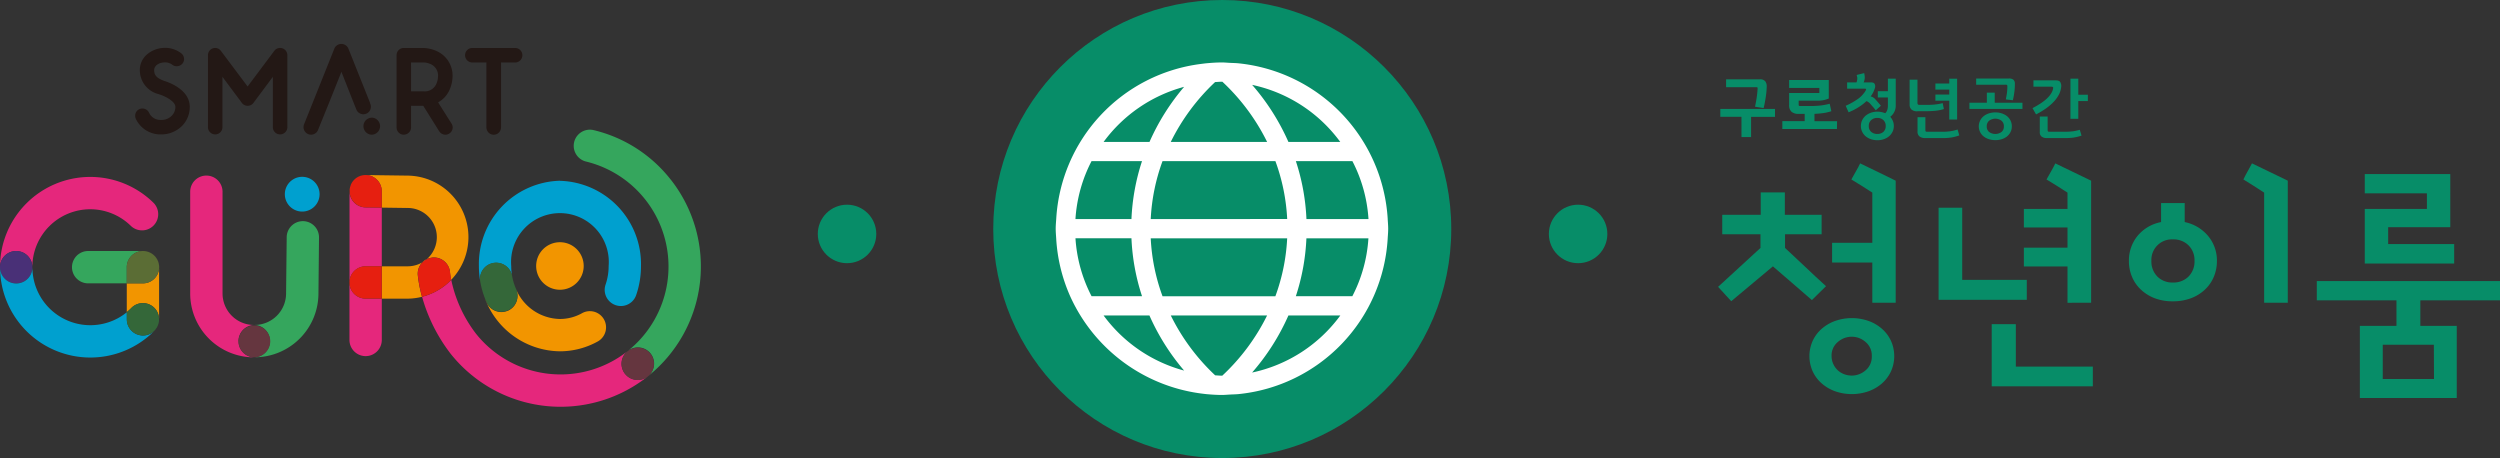 <svg xmlns="http://www.w3.org/2000/svg" xmlns:xlink="http://www.w3.org/1999/xlink" width="141.906" height="25.998" viewBox="0 0 141.906 25.998">
  <rect x="0" y="0" width="141.906" height="25.998" fill="#333333" stroke="none"/>
  <defs>
    <clipPath id="clip-path">
      <rect id="사각형_75" data-name="사각형 75" width="18.874" height="18.874" fill="none"/>
    </clipPath>
    <clipPath id="clip-path-2">
      <rect id="사각형_614" data-name="사각형 614" width="39.783" height="20.6" fill="none"/>
    </clipPath>
    <clipPath id="clip-path-3">
      <rect id="사각형_38" data-name="사각형 38" width="44.383" height="18.442" fill="none"/>
    </clipPath>
  </defs>
  <g id="그룹_443" data-name="그룹 443" transform="translate(-111.192 -4171.253)">
    <g id="그룹_341" data-name="그룹 341" transform="translate(167.571 4171.253)">
      <ellipse id="타원_6" data-name="타원 6" cx="12.999" cy="12.999" rx="12.999" ry="12.999" transform="translate(0)" fill="#078d68"/>
      <g id="그룹_115" data-name="그룹 115" transform="translate(3.545 3.545)">
        <g id="그룹_22" data-name="그룹 22" transform="translate(0 0)" clip-path="url(#clip-path)">
          <path id="패스_65" data-name="패스 65" d="M18.846,8.89A9.446,9.446,0,0,0,10.356.047c-.149-.014-.3-.016-.452-.023S9.595,0,9.437,0c-.28,0-.555.018-.828.042C8.482.053,8.356.07,8.23.086a9.412,9.412,0,0,0-8.2,8.8C.017,9.072,0,9.252,0,9.437s.017.365.028.547a9.365,9.365,0,0,0,.794,3.287A9.513,9.513,0,0,0,8.23,18.788c.126.016.251.033.378.044.273.024.548.042.828.042.158,0,.311-.016.467-.024s.3-.009.452-.023a9.421,9.421,0,0,0,8.49-8.843c.011-.182.028-.362.028-.547s-.017-.365-.028-.547M16.154,4.51H13.209A12.753,12.753,0,0,0,11.15,1.272a8.349,8.349,0,0,1,5,3.237M5.394,8.89A11.092,11.092,0,0,1,6.064,5.6H12.47a11.092,11.092,0,0,1,.67,3.287Zm7.745,1.094a11.1,11.1,0,0,1-.67,3.287H6.064a11.1,11.1,0,0,1-.67-3.287ZM9.052,1.113c.128-.006.255-.019.385-.019h.024A11.837,11.837,0,0,1,12,4.51H6.532a11.823,11.823,0,0,1,2.52-3.4M7.29,1.384A12.726,12.726,0,0,0,5.325,4.51H2.72A8.351,8.351,0,0,1,7.29,1.384M2.035,5.6H4.9A12.16,12.16,0,0,0,4.3,8.89H1.121A8.27,8.27,0,0,1,2.035,5.6m0,7.667a8.27,8.27,0,0,1-.913-3.287H4.3a12.16,12.16,0,0,0,.6,3.287Zm.685,1.094h2.6A12.726,12.726,0,0,0,7.29,17.49,8.353,8.353,0,0,1,2.72,14.364m6.741,3.415H9.437c-.13,0-.256-.014-.385-.019a11.822,11.822,0,0,1-2.52-3.4H12a11.837,11.837,0,0,1-2.54,3.415M11.15,17.6a12.753,12.753,0,0,0,2.059-3.237h2.946a8.351,8.351,0,0,1-5,3.237m5.689-4.331H13.631a12.192,12.192,0,0,0,.6-3.287h3.52a8.276,8.276,0,0,1-.913,3.287M14.233,8.89a12.192,12.192,0,0,0-.6-3.287h3.209a8.276,8.276,0,0,1,.913,3.287Z" transform="translate(0 0)" fill="#fff"/>
        </g>
      </g>
    </g>
    <g id="그룹_622" data-name="그룹 622" transform="translate(111.192 4173.743)">
      <g id="그룹_621" data-name="그룹 621" transform="translate(0 0)" clip-path="url(#clip-path-2)">
        <path id="패스_1282" data-name="패스 1282" d="M.918,16.41a.918.918,0,0,1,.918.918A3.287,3.287,0,0,1,7.43,14.986a.918.918,0,0,0,1.288-1.308A5.123,5.123,0,0,0,0,17.328a.918.918,0,0,1,.918-.918" transform="translate(0 -4.652)" fill="#e5277c"/>
        <path id="패스_1283" data-name="패스 1283" d="M.918,20.836A.918.918,0,1,0,0,19.918a.918.918,0,0,0,.918.918" transform="translate(0 -7.242)" fill="#493077"/>
        <path id="패스_1284" data-name="패스 1284" d="M44.338,22.948c-.007-.022-.015-.045-.022-.067.007.022.015.045.022.067" transform="translate(-16.892 -8.721)" fill="#00a0cf"/>
        <path id="패스_1285" data-name="패스 1285" d="M47.089,21.8c.009.033.019.066.03.1-.011-.033-.02-.066-.03-.1" transform="translate(-17.948 -8.31)" fill="#00a0cf"/>
        <path id="패스_1286" data-name="패스 1286" d="M44.474,23.329l-.014-.037.014.037" transform="translate(-16.946 -8.878)" fill="#00a0cf"/>
        <path id="패스_1287" data-name="패스 1287" d="M47.161,22.035q.021.063.045.124c-.016-.041-.03-.083-.045-.124" transform="translate(-17.976 -8.399)" fill="#00a0cf"/>
        <path id="패스_1288" data-name="패스 1288" d="M47.306,22.413c-.022-.05-.044-.1-.064-.151.021.053.043.106.067.158l0-.007" transform="translate(-18.007 -8.485)" fill="#00a0cf"/>
        <path id="패스_1289" data-name="패스 1289" d="M44.222,22.568c-.007-.027-.016-.053-.023-.08.007.027.015.053.023.08" transform="translate(-16.847 -8.571)" fill="#00a0cf"/>
        <path id="패스_1290" data-name="패스 1290" d="M47.012,21.5c.01.045.02.089.032.133-.012-.044-.022-.088-.032-.133" transform="translate(-17.919 -8.195)" fill="#00a0cf"/>
        <path id="패스_1291" data-name="패스 1291" d="M48.525,12.553a4.73,4.73,0,0,0-4.6,4.839,5.148,5.148,0,0,0,.075.871.918.918,0,0,1,1.811-.3c0,.017.006.032.009.048a3.272,3.272,0,0,1-.059-.616,2.774,2.774,0,1,1,5.529,0,3.21,3.21,0,0,1-.174,1.051.918.918,0,0,0,1.736.6,5.062,5.062,0,0,0,.274-1.649,4.73,4.73,0,0,0-4.6-4.839" transform="translate(-16.742 -4.784)" fill="#00a0cf"/>
        <path id="패스_1292" data-name="패스 1292" d="M44.1,22.061c-.009-.043-.017-.086-.025-.129.008.043.016.087.025.129" transform="translate(-16.799 -8.359)" fill="#00a0cf"/>
        <path id="패스_1293" data-name="패스 1293" d="M46.987,21.369c0,.027.01.054.016.08-.006-.027-.011-.053-.016-.08" transform="translate(-17.91 -8.145)" fill="#f29500"/>
        <path id="패스_1294" data-name="패스 1294" d="M47.064,21.715c0,.019.011.037.015.054,0-.018-.011-.036-.015-.054" transform="translate(-17.939 -8.277)" fill="#f29500"/>
        <path id="패스_1295" data-name="패스 1295" d="M47.137,21.963l.015.045-.015-.045" transform="translate(-17.967 -8.371)" fill="#f29500"/>
        <path id="패스_1296" data-name="패스 1296" d="M45.795,23.725a.917.917,0,0,1-1.215-.459c-.035-.077-.067-.154-.1-.232a4.605,4.605,0,0,0,4.255,3,4.432,4.432,0,0,0,2.166-.568.918.918,0,0,0-.9-1.6,2.56,2.56,0,0,1-1.267.333,2.758,2.758,0,0,1-2.481-1.676.917.917,0,0,1-.462,1.207" transform="translate(-16.955 -8.583)" fill="#f29500"/>
        <path id="패스_1297" data-name="패스 1297" d="M47.232,22.236l.006.016-.006-.016" transform="translate(-18.003 -8.475)" fill="#f29500"/>
        <path id="패스_1298" data-name="패스 1298" d="M44.048,21.8c0,.026.011.052.015.078-.006-.031-.012-.063-.017-.093l0,.015" transform="translate(-16.789 -8.302)" fill="#f29500"/>
        <path id="패스_1299" data-name="패스 1299" d="M44.167,22.356c-.019-.071-.036-.143-.052-.215.016.072.033.144.052.215" transform="translate(-16.815 -8.439)" fill="#f29500"/>
        <path id="패스_1300" data-name="패스 1300" d="M44.285,22.78c-.017-.054-.033-.108-.049-.163.015.055.032.11.049.163" transform="translate(-16.861 -8.62)" fill="#f29500"/>
        <path id="패스_1301" data-name="패스 1301" d="M44.418,23.177c-.024-.063-.046-.125-.067-.188.022.064.044.126.067.188" transform="translate(-16.905 -8.762)" fill="#f29500"/>
        <path id="패스_1302" data-name="패스 1302" d="M44.786,20.078a.918.918,0,0,0-.747,1.048c.006.032.011.063.017.093s.016.087.026.13c.015.072.033.144.051.215.007.027.015.053.024.08.015.054.031.109.048.163.007.023.015.045.023.067.021.063.043.126.067.188l.014.037c.031.078.063.155.1.232a.918.918,0,0,0,1.676-.748c-.024-.052-.046-.105-.067-.159l-.006-.016c-.015-.041-.03-.082-.045-.124l-.015-.045c-.011-.033-.02-.066-.029-.1s-.011-.037-.016-.054c-.011-.044-.022-.088-.032-.134-.006-.027-.011-.054-.016-.08l-.01-.048a.918.918,0,0,0-1.063-.745" transform="translate(-16.781 -7.647)" fill="#346739"/>
        <path id="패스_1303" data-name="패스 1303" d="M51.877,19.542a1.349,1.349,0,1,1-1.349-1.349,1.349,1.349,0,0,1,1.349,1.349" transform="translate(-18.745 -6.934)" fill="#f29500"/>
        <path id="패스_1304" data-name="패스 1304" d="M28.1,13.181a.986.986,0,1,1-.986-.986.986.986,0,0,1,.986.986" transform="translate(-9.96 -4.648)" fill="#00a0cf"/>
        <path id="패스_1305" data-name="패스 1305" d="M20.186,21.48a.917.917,0,0,1,.9-.917h-.014a1.79,1.79,0,0,1-1.788-1.787V13a.918.918,0,1,0-1.836,0v5.771A3.628,3.628,0,0,0,21.075,22.4h.014a.917.917,0,0,1-.9-.917" transform="translate(-6.652 -4.606)" fill="#e5277c"/>
        <path id="패스_1306" data-name="패스 1306" d="M26.094,16.261h-.01a.918.918,0,0,0-.918.908l-.035,3.186v.01a1.79,1.79,0,0,1-1.788,1.788H23.33a.918.918,0,0,1,0,1.835h.014a3.628,3.628,0,0,0,3.624-3.618L27,17.189a.918.918,0,0,0-.908-.928" transform="translate(-8.892 -6.198)" fill="#35a65d"/>
        <path id="패스_1307" data-name="패스 1307" d="M23.677,26.7a.9.9,0,1,0-.9.917.917.917,0,0,0,.9-.917" transform="translate(-8.336 -9.828)" fill="#65363f"/>
        <path id="패스_1308" data-name="패스 1308" d="M50.232,26.979a.918.918,0,0,1,.149-1.29,6.137,6.137,0,0,1-8.612-.993,7.539,7.539,0,0,1-1.4-3.051,3.492,3.492,0,0,1-1.657.96,9.462,9.462,0,0,0,1.621,3.233,7.974,7.974,0,0,0,11.191,1.289.917.917,0,0,1-1.29-.149" transform="translate(-14.755 -8.25)" fill="#e5277c"/>
        <path id="패스_1309" data-name="패스 1309" d="M32.97,17.773h.918V14.441l-.931-.013a.918.918,0,0,1-.9-.923v5.186a.918.918,0,0,1,.918-.918" transform="translate(-12.217 -5.147)" fill="#e5277c"/>
        <path id="패스_1310" data-name="패스 1310" d="M32.053,21.885v3.262a.918.918,0,1,0,1.836,0V22.8h-.918a.918.918,0,0,1-.918-.918" transform="translate(-12.217 -8.341)" fill="#e5277c"/>
        <path id="패스_1311" data-name="패스 1311" d="M36.827,16.712a.919.919,0,0,1,1,.823c.014.144.037.293.066.446a3.49,3.49,0,0,0-2.5-5.918l-2.344-.032a.913.913,0,0,0-.82.481.918.918,0,0,1,1.725.438v.93l1.419.02h.012a1.656,1.656,0,1,1,0,3.311H33.957v1.837h1.431a3.486,3.486,0,0,0,.852-.106A7.3,7.3,0,0,1,36,17.717a.918.918,0,0,1,.823-1" transform="translate(-12.286 -4.585)" fill="#f29500"/>
        <path id="패스_1312" data-name="패스 1312" d="M40.152,20.416a.918.918,0,0,0-1.827.181,7.3,7.3,0,0,0,.238,1.225,3.5,3.5,0,0,0,1.656-.96c-.03-.152-.052-.3-.066-.446" transform="translate(-14.606 -7.466)" fill="#e61f10"/>
        <path id="패스_1313" data-name="패스 1313" d="M32.053,13.465v.007c0-.018,0-.035,0-.053,0,.015,0,.03,0,.045" transform="translate(-12.217 -5.115)" fill="#f29500"/>
        <path id="패스_1314" data-name="패스 1314" d="M32.97,20.4a.918.918,0,1,0,0,1.836h.918V20.4Z" transform="translate(-12.217 -7.776)" fill="#e61f10"/>
        <path id="패스_1315" data-name="패스 1315" d="M32.959,13.866l.931.013v-.93a.918.918,0,0,0-1.725-.438v0a.8.8,0,0,0-.037.077l0,.013c-.009.023-.018.046-.025.07,0,.007,0,.015-.007.024s-.012.041-.016.063,0,.022-.006.033-.007.038-.009.057,0,.027,0,.041,0,.035,0,.053a.917.917,0,0,0,.9.923" transform="translate(-12.218 -4.585)" fill="#e61f10"/>
        <path id="패스_1316" data-name="패스 1316" d="M58.107,10.684a7.887,7.887,0,0,0-4.371-2.793.918.918,0,0,0-.429,1.785,6.13,6.13,0,0,1,2.37,10.76.918.918,0,1,1,1.141,1.438,7.965,7.965,0,0,0,1.29-11.191" transform="translate(-20.05 -2.998)" fill="#35a65d"/>
        <path id="패스_1317" data-name="패스 1317" d="M58.645,28.206A.918.918,0,1,0,58.5,29.5a.918.918,0,0,0,.149-1.29" transform="translate(-21.729 -10.618)" fill="#65363f"/>
        <path id="패스_1318" data-name="패스 1318" d="M10.631,19H7.521a.918.918,0,0,0,0,1.836H9.713v-.918A.918.918,0,0,1,10.631,19" transform="translate(-2.517 -7.242)" fill="#35a65d"/>
        <path id="패스_1319" data-name="패스 1319" d="M14.165,26.289l.018-.02-.02.023,0,0" transform="translate(-5.398 -10.012)" fill="#00a0cf"/>
        <path id="패스_1320" data-name="패스 1320" d="M7.2,23.44v-.4a3.287,3.287,0,0,1-5.36-2.551.918.918,0,0,1-1.837,0,5.124,5.124,0,0,0,8.761,3.608A.918.918,0,0,1,7.2,23.44" transform="translate(0 -7.807)" fill="#00a0cf"/>
        <path id="패스_1321" data-name="패스 1321" d="M12.546,19h0a.918.918,0,1,1,0,1.836h-.918v1.632a3.344,3.344,0,0,0,.265-.24.917.917,0,0,1,1.569.675c0-.01,0-.02,0-.03V19.918A.918.918,0,0,0,12.546,19" transform="translate(-4.432 -7.242)" fill="#f29500"/>
        <path id="패스_1322" data-name="패스 1322" d="M13.465,19.917a.918.918,0,1,0-1.836,0v.918h.918a.918.918,0,0,0,.918-.918" transform="translate(-4.433 -7.241)" fill="#5b6d35"/>
        <path id="패스_1323" data-name="패스 1323" d="M11.894,24.049a3.447,3.447,0,0,1-.265.24v.405a.918.918,0,0,0,1.564.652l0,0,.021-.023c.014-.015.028-.03.04-.046s.017-.022.025-.033l.028-.039c.009-.013.016-.026.024-.039l.023-.038c.007-.013.013-.027.019-.041s.013-.027.019-.041.011-.027.015-.04.011-.03.015-.045.007-.027.011-.041.008-.03.011-.046,0-.03.007-.046,0-.028.006-.043,0-.039,0-.058a.917.917,0,0,0-1.569-.675" transform="translate(-4.433 -9.062)" fill="#346739"/>
        <path id="패스_1324" data-name="패스 1324" d="M31.617,3.362l.006,0L30.389.272a.432.432,0,0,0-.8,0L27.871,4.566a.394.394,0,0,0-.03.162.427.427,0,0,0,.825.155l.324-.8.347-.855.655-1.642.648,1.642.2.5h0a.428.428,0,1,0,.771-.368" transform="translate(-10.612 0)" fill="#231815"/>
        <path id="패스_1325" data-name="패스 1325" d="M33.818,6.767a.484.484,0,0,0-.224.912.426.426,0,0,0,.207.055h.017a.484.484,0,0,0,0-.967" transform="translate(-12.706 -2.579)" fill="#231815"/>
        <path id="패스_1326" data-name="패스 1326" d="M15.5,3.655v.071A1.519,1.519,0,0,1,15.058,4.8a1.668,1.668,0,0,1-1.2.478h-.056a1.546,1.546,0,0,1-1.364-.886.389.389,0,0,1-.035-.176.4.4,0,0,1,.239-.373.361.361,0,0,1,.169-.035.415.415,0,0,1,.38.239.7.7,0,0,0,.64.408h.035a.817.817,0,0,0,.6-.225.708.708,0,0,0,.218-.506V3.7c-.021-.324-.633-.611-.9-.689l-.028-.014a1.4,1.4,0,0,1-1.09-1.35V1.587A1.164,1.164,0,0,1,13.145.68a1.583,1.583,0,0,1,.964-.316h.063a1.515,1.515,0,0,1,.844.309A.417.417,0,0,1,15.178,1a.4.4,0,0,1-.084.246.419.419,0,0,1-.33.162.411.411,0,0,1-.246-.077.678.678,0,0,0-.373-.141H14.1c-.345,0-.612.176-.619.429v.028c0,.345.267.471.541.584.21.063,1.434.457,1.477,1.428" transform="translate(-4.729 -0.138)" fill="#231815"/>
        <path id="패스_1327" data-name="패스 1327" d="M22.753,4.89V2.014l-1.1,1.477a.409.409,0,0,1-.661,0l-1.1-1.477V4.89a.412.412,0,0,1-.823,0V.783a.41.41,0,0,1,.415-.408A.4.4,0,0,1,19.8.537l1.519,2.025L22.837.537a.4.4,0,0,1,.324-.162.41.41,0,0,1,.415.408V4.89a.412.412,0,0,1-.823,0" transform="translate(-7.265 -0.143)" fill="#231815"/>
        <path id="패스_1328" data-name="패스 1328" d="M39.5,4.673a.413.413,0,0,1,.063.218.407.407,0,0,1-.2.345.392.392,0,0,1-.211.063.419.419,0,0,1-.352-.189L37.893,3.66H37.2V4.89a.414.414,0,0,1-.415.408.408.408,0,0,1-.408-.408V.784a.408.408,0,0,1,.408-.408h1.118a1.978,1.978,0,0,1,.8.2,1.521,1.521,0,0,1,.851,1.441,1.957,1.957,0,0,1-.2.8,1.491,1.491,0,0,1-.619.647ZM37.2,2.837h.7a.717.717,0,0,0,.71-.373,1.1,1.1,0,0,0,.119-.451.709.709,0,0,0-.394-.71,1.092,1.092,0,0,0-.436-.106h-.7Z" transform="translate(-13.867 -0.143)" fill="#231815"/>
        <path id="패스_1329" data-name="패스 1329" d="M45.51.376H43.04a.412.412,0,0,0,0,.823h.819V4.881a.416.416,0,0,0,.051.2.409.409,0,0,0,.361.219h.008a.408.408,0,0,0,.361-.219.416.416,0,0,0,.051-.2V1.2h.819a.412.412,0,0,0,0-.823" transform="translate(-16.25 -0.143)" fill="#231815"/>
      </g>
    </g>
    <g id="그룹_623" data-name="그룹 623" transform="translate(208.715 4175.403)">
      <g id="그룹_6" data-name="그룹 6" transform="translate(0 0)" clip-path="url(#clip-path-3)">
        <path id="패스_21" data-name="패스 21" d="M10.633,18.125a2.361,2.361,0,0,0-.768-.436,2.867,2.867,0,0,0-1.839,0,2.353,2.353,0,0,0-.768.436,2.062,2.062,0,0,0-.526.685,2.113,2.113,0,0,0,0,1.77,2.076,2.076,0,0,0,.526.684,2.382,2.382,0,0,0,.768.436,2.881,2.881,0,0,0,1.839,0,2.39,2.39,0,0,0,.768-.436,2.086,2.086,0,0,0,.526-.684,2.121,2.121,0,0,0,0-1.77,2.073,2.073,0,0,0-.526-.685M9.728,20.5a1.185,1.185,0,0,1-.782.3,1.249,1.249,0,0,1-.428-.076,1.089,1.089,0,0,1-.366-.221,1.108,1.108,0,0,1-.256-.353,1.061,1.061,0,0,1-.1-.456.987.987,0,0,1,.353-.8,1.2,1.2,0,0,1,.795-.3,1.189,1.189,0,0,1,.782.3.988.988,0,0,1,.352.8,1,1,0,0,1-.352.809" transform="translate(-1.354 -3.631)" fill="#078d68"/>
        <path id="패스_22" data-name="패스 22" d="M9.753,6.462q-.111.236-.243.457c-.087.147-.173.3-.255.456.2.12.4.243.595.366s.392.251.595.38V10.97H8.162v1.121h2.282v2.281h1.327V7.444q-.5-.249-1-.491T9.753,6.462" transform="translate(-1.69 -1.338)" fill="#078d68"/>
        <path id="패스_23" data-name="패스 23" d="M6.126,13.862q-.595-.539-1.168-1.086T3.8,11.691v-.775H5.877V9.81H3.789V8.538H2.42V9.81H.236v1.106h2.17v.775L0,13.9l.747.815,2.365-1.978L5.325,14.65Z" transform="translate(0 -1.768)" fill="#078d68"/>
        <path id="패스_24" data-name="패스 24" d="M25.705,14.373V7.444l-2.033-.982q-.111.234-.242.456t-.256.456q.3.181.595.367t.595.38v.927H21.888V10.1h2.476v1.148H21.888v1.065h2.476v2.061Z" transform="translate(-4.531 -1.338)" fill="#078d68"/>
        <path id="패스_25" data-name="패스 25" d="M20.955,17.972H19.586V21.5h5.74v-1.12H20.955Z" transform="translate(-4.055 -3.721)" fill="#078d68"/>
        <path id="패스_26" data-name="패스 26" d="M20.79,13.73H17.125V9.636H15.784v5.227H20.79Z" transform="translate(-3.268 -1.995)" fill="#078d68"/>
        <path id="패스_27" data-name="패스 27" d="M32.574,10.383V9.305H31.233v1.078a2.276,2.276,0,0,0-1.349.8,2.2,2.2,0,0,0-.477,1.4,2.3,2.3,0,0,0,.173.9,2.111,2.111,0,0,0,.5.726,2.378,2.378,0,0,0,.781.492,2.83,2.83,0,0,0,1.037.179,2.887,2.887,0,0,0,1.044-.179,2.367,2.367,0,0,0,.787-.492,2.111,2.111,0,0,0,.5-.726,2.3,2.3,0,0,0,.174-.9,2.166,2.166,0,0,0-.491-1.4,2.328,2.328,0,0,0-1.335-.8m.215,3.091a1.2,1.2,0,0,1-.892.339,1.184,1.184,0,0,1-.878-.339,1.207,1.207,0,0,1-.339-.893A1.163,1.163,0,0,1,31.9,11.365a1.208,1.208,0,0,1,.892.339,1.189,1.189,0,0,1,.339.877,1.21,1.21,0,0,1-.339.893" transform="translate(-6.088 -1.927)" fill="#078d68"/>
        <path id="패스_28" data-name="패스 28" d="M37.84,6.918c-.085.147-.162.3-.236.456.193.121.391.243.588.367s.395.251.588.38v6.252h1.342V7.443l-2.032-.982q-.126.236-.248.457" transform="translate(-7.785 -1.338)" fill="#078d68"/>
        <path id="패스_29" data-name="패스 29" d="M53.256,15.978V14.885h-10.4v1.093h4.522V17.43H45.3v4.094h5.5V17.43H48.733V15.978Zm-3.748,4.467H46.6V18.5h2.9Z" transform="translate(-8.872 -3.082)" fill="#078d68"/>
        <path id="패스_30" data-name="패스 30" d="M51.366,11.2H47.619v-.955h3.526V7.229H46.291V8.322h3.527v.885H46.291v3.1h5.075Z" transform="translate(-9.584 -1.497)" fill="#078d68"/>
        <path id="패스_31" data-name="패스 31" d="M1.361,4.164h.545V3.014H3.264V2.567H.16v.446h1.2Z" transform="translate(-0.033 -0.532)" fill="#078d68"/>
        <path id="패스_32" data-name="패스 32" d="M2.349.9a.126.126,0,0,1,.013.072c-.008.157-.025.327-.051.5s-.055.339-.086.478L2.216,2l.489.076.009-.04c.048-.2.086-.416.117-.627A4.673,4.673,0,0,0,2.88.836.475.475,0,0,0,2.8.561.366.366,0,0,0,2.488.445H.574V.891H2.3c.023,0,.04,0,.045.012" transform="translate(-0.119 -0.092)" fill="#078d68"/>
        <path id="패스_33" data-name="패스 33" d="M7.706,2.831H6.423V2.415c.159-.006.312-.018.458-.037a2.707,2.707,0,0,0,.463-.1l.038-.012-.093-.423-.043.01a3.5,3.5,0,0,1-.523.093c-.161.016-.325.024-.488.024H5.6a.075.075,0,0,1-.057-.017.1.1,0,0,1-.017-.064V1.668H6.614a1.691,1.691,0,0,0,.3-.026,1.49,1.49,0,0,0,.294-.086l.028-.011V.494H4.985v.45H6.7v.289H4.985v.689a.5.5,0,0,0,.128.367.561.561,0,0,0,.4.126h.356v.415H4.6v.446h3.1Z" transform="translate(-0.953 -0.103)" fill="#078d68"/>
        <path id="패스_34" data-name="패스 34" d="M11.755,1.109h-.572v.356h.572v.45a.838.838,0,0,1-.037.266.416.416,0,0,1-.116.18,1.111,1.111,0,0,0-.213-.066,1.094,1.094,0,0,0-.228-.024,1.118,1.118,0,0,0-.363.059.976.976,0,0,0-.3.165.775.775,0,0,0-.2.256.749.749,0,0,0-.075.335.739.739,0,0,0,.075.332.785.785,0,0,0,.2.255.939.939,0,0,0,.3.163,1.139,1.139,0,0,0,.363.057,1.094,1.094,0,0,0,.355-.057.931.931,0,0,0,.3-.163.8.8,0,0,0,.2-.255.719.719,0,0,0,.076-.332.739.739,0,0,0-.055-.288.849.849,0,0,0-.149-.237.751.751,0,0,0,.229-.272.8.8,0,0,0,.084-.366V.4h-.446ZM11.5,3.417a.492.492,0,0,1-.343.119.512.512,0,0,1-.351-.119.421.421,0,0,1-.135-.331.431.431,0,0,1,.135-.335.5.5,0,0,1,.351-.124.481.481,0,0,1,.343.124.439.439,0,0,1,.131.335.429.429,0,0,1-.131.331" transform="translate(-2.117 -0.083)" fill="#078d68"/>
        <path id="패스_35" data-name="패스 35" d="M9.819,1.472a3.917,3.917,0,0,1-.685.383l.164.369a3.506,3.506,0,0,0,.553-.28,3.031,3.031,0,0,0,.462-.354.545.545,0,0,1,.188.121c.052.057.1.117.156.178s.114.136.184.221l.29-.258c-.073-.089-.137-.165-.192-.228s-.109-.124-.164-.184a.774.774,0,0,0-.1-.07.361.361,0,0,0-.125-.044A1.431,1.431,0,0,0,10.7,1.08a1.47,1.47,0,0,0,.1-.259.3.3,0,0,0-.02-.2c-.029-.063-.1-.094-.211-.094h-.419a.474.474,0,0,0,.044-.117,1.057,1.057,0,0,0,.022-.133c0-.039,0-.086-.008-.139A.927.927,0,0,0,10.183,0L9.756.105c.008.026.015.053.021.08s.011.049.013.065a.461.461,0,0,1-.006.143.649.649,0,0,1-.037.135H9.216V.884H10.23c.032,0,.052.008.059.024s0,.039-.015.071a1.559,1.559,0,0,1-.454.493" transform="translate(-1.891 0)" fill="#078d68"/>
        <path id="패스_36" data-name="패스 36" d="M14.155,2.258h.528c.149,0,.305-.007.47-.021a2.408,2.408,0,0,0,.5-.1L15.588,1.8a2.96,2.96,0,0,1-.448.08c-.148.014-.3.021-.457.021h-.415a.116.116,0,0,1-.088-.028.131.131,0,0,1-.025-.09V.469h-.446v1.4a.379.379,0,0,0,.106.295.494.494,0,0,0,.34.1" transform="translate(-2.838 -0.097)" fill="#078d68"/>
        <path id="패스_37" data-name="패스 37" d="M15.7,3.98h-.889a.092.092,0,0,1-.072-.021.125.125,0,0,1-.017-.077V3.154h-.446v.818a.332.332,0,0,0,.116.278.51.51,0,0,0,.319.09h.994c.1,0,.192,0,.27-.008s.153-.013.224-.024.141-.029.211-.047.149-.041.236-.071l-.094-.336a2.623,2.623,0,0,1-.419.1,3.127,3.127,0,0,1-.431.028" transform="translate(-2.956 -0.653)" fill="#078d68"/>
        <path id="패스_38" data-name="패스 38" d="M16.343,2.717h.446V.4h-.446V.674h-.787v.345h.787V1.3h-.787v.349h.787Z" transform="translate(-3.221 -0.083)" fill="#078d68"/>
        <path id="패스_39" data-name="패스 39" d="M20.223.756a.107.107,0,0,1,.02.076,2.908,2.908,0,0,1-.02.347c-.013.105-.036.237-.067.393l.4.048a4.507,4.507,0,0,0,.086-.476A3.492,3.492,0,0,0,20.67.691.3.3,0,0,0,20.582.45a.408.408,0,0,0-.249-.064h-1.86V.738h1.68a.107.107,0,0,1,.071.017" transform="translate(-3.824 -0.08)" fill="#078d68"/>
        <path id="패스_40" data-name="패스 40" d="M21,1.973H19.426V1.4H18.98v.572h-.99v.352H21Z" transform="translate(-3.724 -0.291)" fill="#078d68"/>
        <path id="패스_41" data-name="패스 41" d="M19.244,4.335a1.223,1.223,0,0,0,.362.053,1.19,1.19,0,0,0,.356-.053.942.942,0,0,0,.3-.155.79.79,0,0,0,.2-.247.7.7,0,0,0,.076-.329.715.715,0,0,0-.075-.331.751.751,0,0,0-.2-.248.947.947,0,0,0-.3-.157,1.156,1.156,0,0,0-.36-.055,1.174,1.174,0,0,0-.362.055.947.947,0,0,0-.3.157.763.763,0,0,0-.2.248.734.734,0,0,0,.2.906.942.942,0,0,0,.3.155m.01-1.049a.588.588,0,0,1,.7,0,.394.394,0,0,1,.136.319.393.393,0,0,1-.136.321.6.6,0,0,1-.7,0,.393.393,0,0,1-.137-.321.4.4,0,0,1,.137-.319" transform="translate(-3.865 -0.583)" fill="#078d68"/>
        <path id="패스_42" data-name="패스 42" d="M25.667,1.668h.544V1.312h-.544V.4h-.446V2.678h.446Z" transform="translate(-5.221 -0.083)" fill="#078d68"/>
        <path id="패스_43" data-name="패스 43" d="M23.52,1.331a1.8,1.8,0,0,1-.262.28,2.989,2.989,0,0,1-.35.255c-.129.081-.262.158-.4.231l.2.356a4.876,4.876,0,0,0,.534-.319,2.9,2.9,0,0,0,.444-.373A1.876,1.876,0,0,0,24,1.337a1.2,1.2,0,0,0,.137-.465.436.436,0,0,0-.053-.253c-.04-.066-.128-.1-.264-.1h-1.26v.36h1.021A.123.123,0,0,1,23.663.9c.02.017.021.057.006.119a.857.857,0,0,1-.149.308" transform="translate(-4.66 -0.108)" fill="#078d68"/>
        <path id="패스_44" data-name="패스 44" d="M25.3,3.861a2.911,2.911,0,0,1-.4.086,3.314,3.314,0,0,1-.413.023h-.932c-.036,0-.059-.009-.068-.027a.2.2,0,0,1-.013-.082V3.106h-.446V4a.3.3,0,0,0,.1.244.455.455,0,0,0,.3.085h1.108a2.868,2.868,0,0,0,.416-.028,2.912,2.912,0,0,0,.445-.109Z" transform="translate(-4.768 -0.643)" fill="#078d68"/>
      </g>
    </g>
    <circle id="타원_24" data-name="타원 24" cx="1.66" cy="1.66" r="1.66" transform="translate(157.612 4182.872)" fill="#078d68"/>
    <circle id="타원_25" data-name="타원 25" cx="1.66" cy="1.66" r="1.66" transform="translate(199.109 4182.872)" fill="#078d68"/>
  </g>
</svg>
